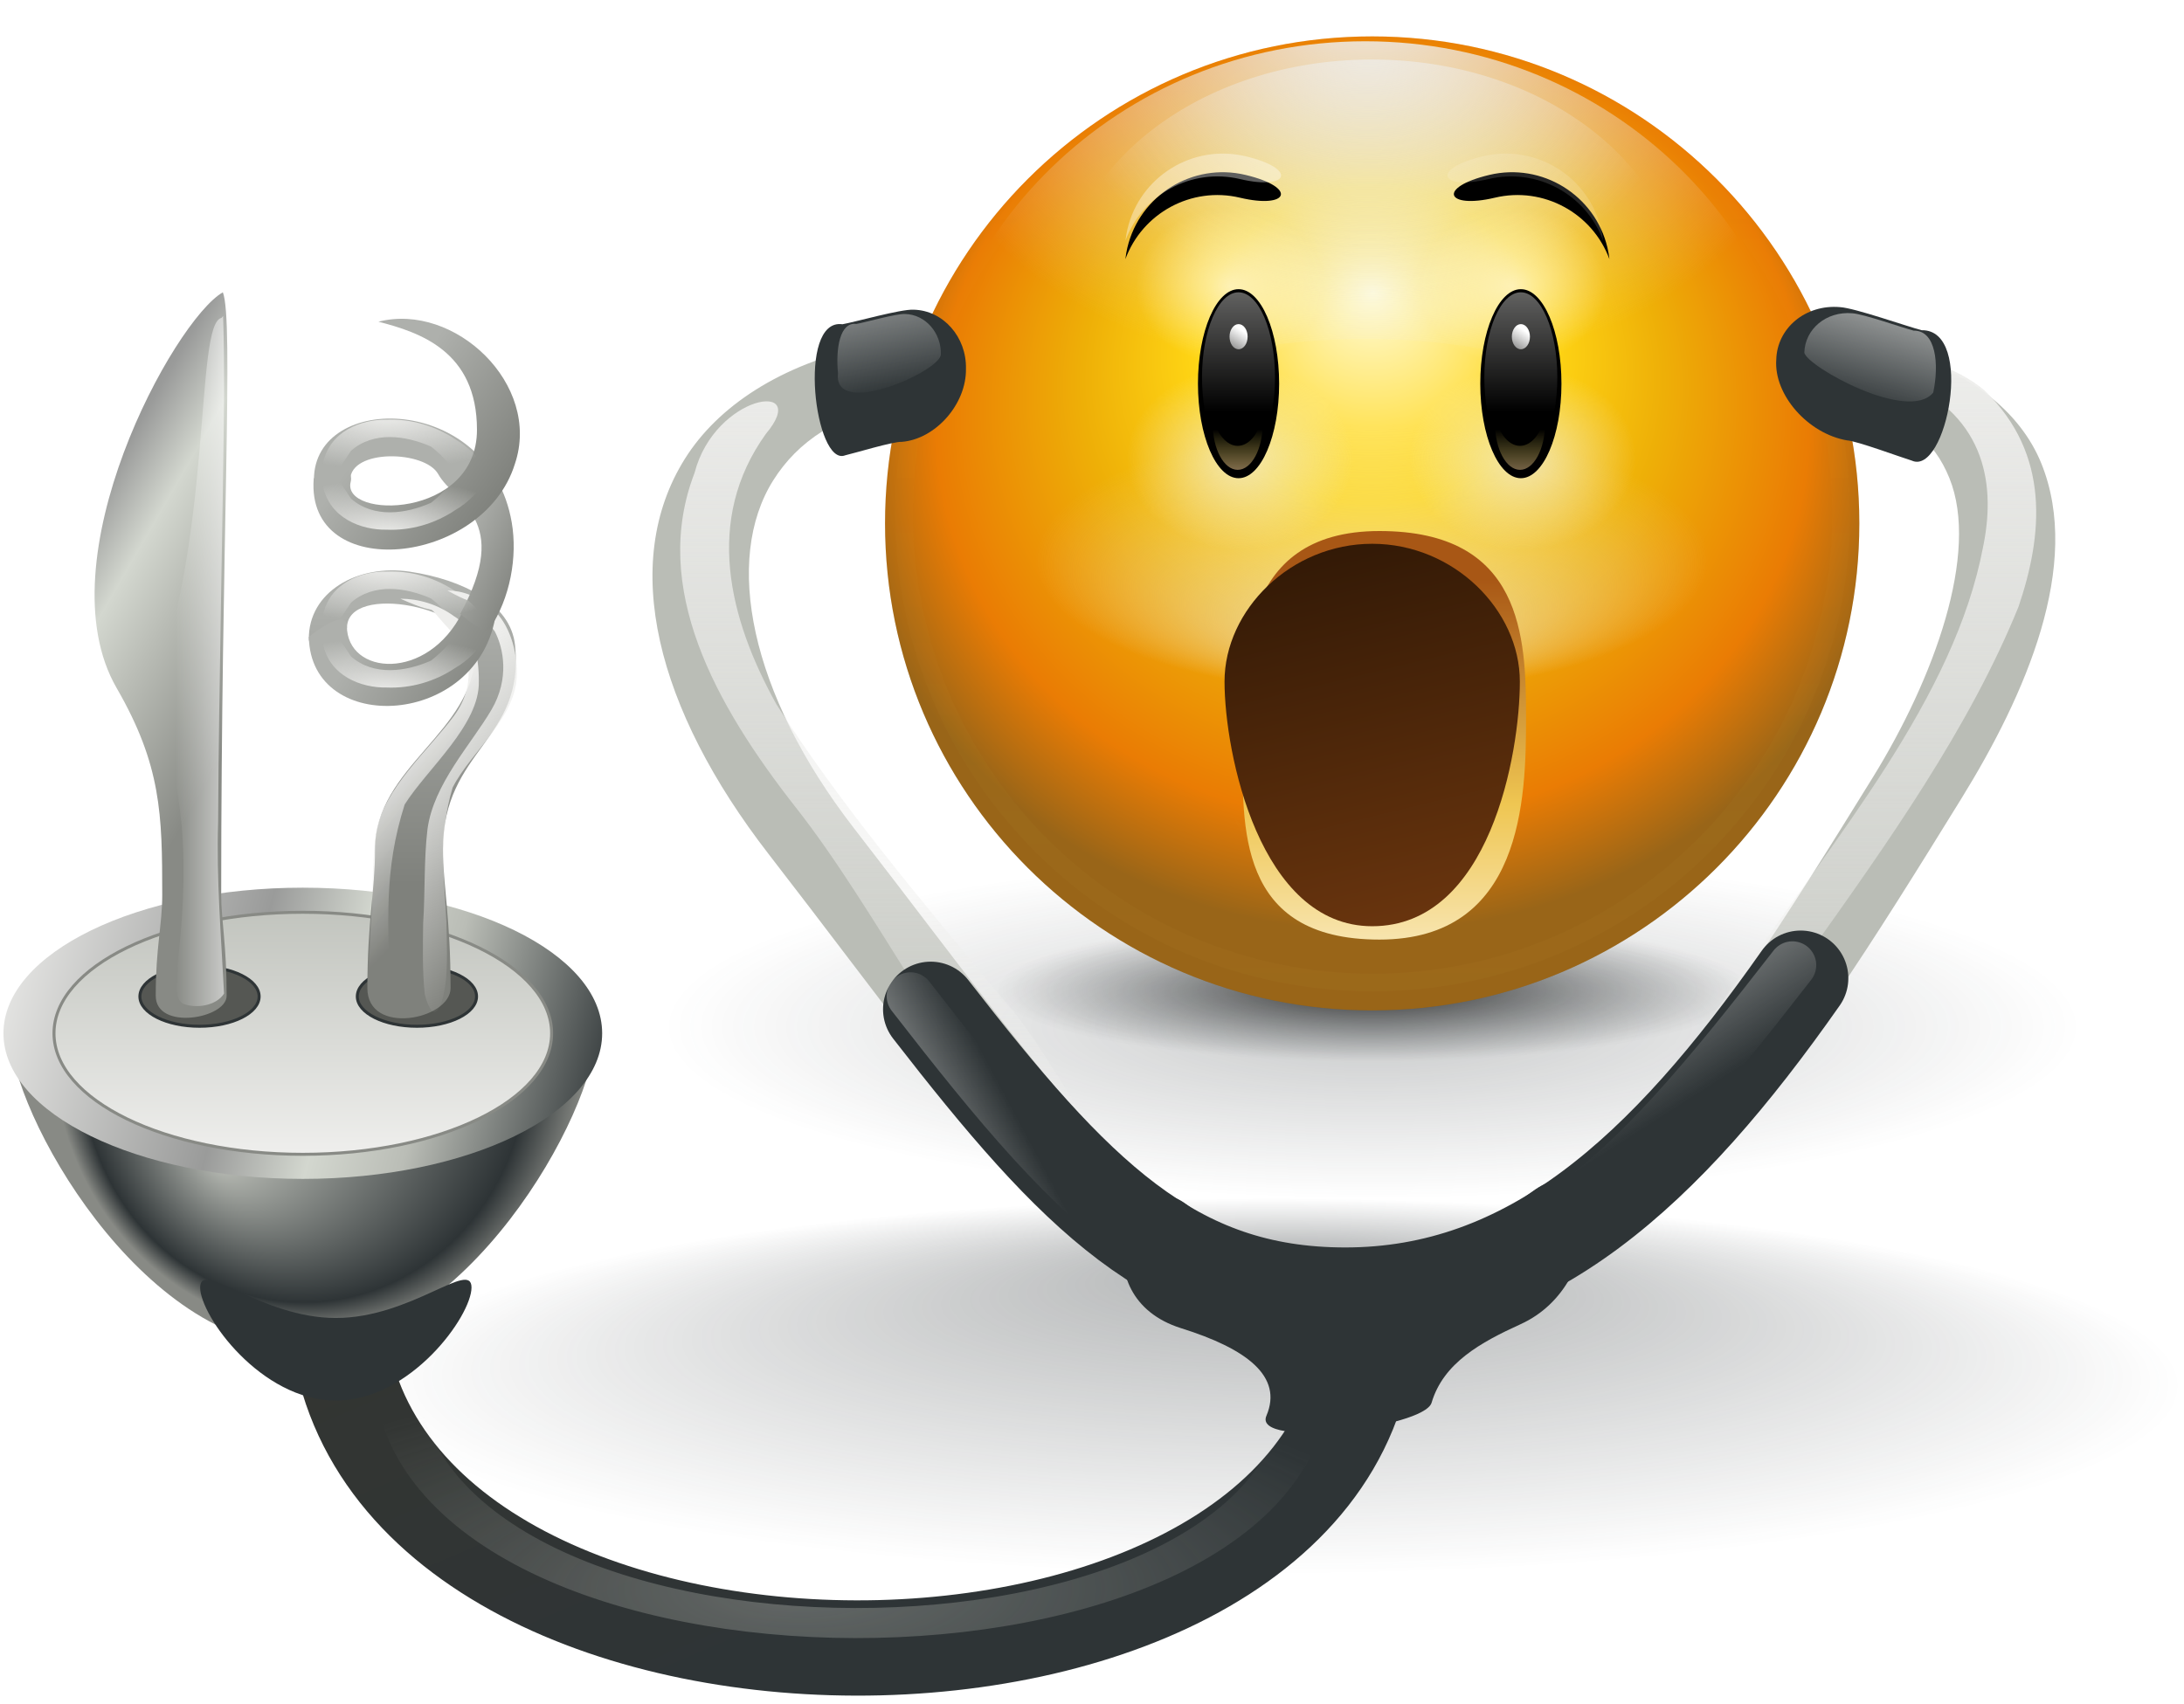 <?xml version="1.0" encoding="UTF-8" standalone="no"?>
<!-- Created with Inkscape (http://www.inkscape.org/) -->

<svg
   xmlns:dc="http://purl.org/dc/elements/1.1/"
   xmlns:cc="http://creativecommons.org/ns#"
   xmlns:rdf="http://www.w3.org/1999/02/22-rdf-syntax-ns#"
   xmlns:svg="http://www.w3.org/2000/svg"
   xmlns="http://www.w3.org/2000/svg"
   xmlns:xlink="http://www.w3.org/1999/xlink"
   xmlns:sodipodi="http://sodipodi.sourceforge.net/DTD/sodipodi-0.dtd"
   xmlns:inkscape="http://www.inkscape.org/namespaces/inkscape"
   id="svg2444"
   sodipodi:version="0.32"
   inkscape:version="0.48.4 r9939"
   width="352.43"
   height="275"
   version="1.0"
   sodipodi:docname="systemtap-logo.svg"
   inkscape:output_extension="org.inkscape.output.svg.inkscape"
   style="enable-background:new"
   inkscape:export-filename="fche-smileytap-tagline.png"
   inkscape:export-xdpi="510.67462"
   inkscape:export-ydpi="510.67462">
  <defs
     id="defs2447">
    <linearGradient
       id="linearGradient3426"
       inkscape:collect="always">
      <stop
         id="stop3428"
         offset="0"
         style="stop-color:#2e3436;stop-opacity:1" />
      <stop
         id="stop3430"
         offset="1"
         style="stop-color:#333532;stop-opacity:1" />
    </linearGradient>
    <linearGradient
       id="linearGradient3833">
      <stop
         id="stop3836"
         offset="0"
         style="stop-color:#2e3436;stop-opacity:1" />
      <stop
         style="stop-color:#babdb6;stop-opacity:1"
         offset="0.29"
         id="stop3838" />
      <stop
         id="stop3840"
         offset="0.433"
         style="stop-color:#d3d7cf;stop-opacity:1" />
      <stop
         style="stop-color:#9a9b9a;stop-opacity:1;"
         offset="0.587"
         id="stop3842" />
      <stop
         id="stop3844"
         offset="1"
         style="stop-color:#eeeeec;stop-opacity:1" />
    </linearGradient>
    <linearGradient
       inkscape:collect="always"
       id="linearGradient3529">
      <stop
         style="stop-color:#2e3436;stop-opacity:1;"
         offset="0"
         id="stop3531" />
      <stop
         style="stop-color:#2e3436;stop-opacity:0;"
         offset="1"
         id="stop3533" />
    </linearGradient>
    <linearGradient
       inkscape:collect="always"
       id="linearGradient3475">
      <stop
         style="stop-color:#babdb6;stop-opacity:1;"
         offset="0"
         id="stop3477" />
      <stop
         style="stop-color:#babdb6;stop-opacity:0;"
         offset="1"
         id="stop3479" />
    </linearGradient>
    <linearGradient
       inkscape:collect="always"
       id="linearGradient4303">
      <stop
         style="stop-color:#eeeeec;stop-opacity:1;"
         offset="0"
         id="stop4305" />
      <stop
         style="stop-color:#eeeeec;stop-opacity:0;"
         offset="1"
         id="stop4307" />
    </linearGradient>
    <linearGradient
       id="linearGradient4265">
      <stop
         id="stop4267"
         offset="0"
         style="stop-color:#888a85;stop-opacity:1" />
      <stop
         style="stop-color:#babdb6;stop-opacity:1"
         offset="0.29"
         id="stop4269" />
      <stop
         id="stop4271"
         offset="0.433"
         style="stop-color:#d3d7cf;stop-opacity:1" />
      <stop
         style="stop-color:#9a9b9a;stop-opacity:1;"
         offset="0.587"
         id="stop4273" />
      <stop
         id="stop4275"
         offset="1"
         style="stop-color:#5c5c5c;stop-opacity:1;" />
    </linearGradient>
    <linearGradient
       id="linearGradient4251">
      <stop
         id="stop4253"
         offset="0"
         style="stop-color:#babdb6;stop-opacity:1" />
      <stop
         style="stop-color:#2e3436;stop-opacity:1"
         offset="0.83"
         id="stop4259" />
      <stop
         id="stop4261"
         offset="1"
         style="stop-color:#888a85;stop-opacity:1" />
    </linearGradient>
    <linearGradient
       inkscape:collect="always"
       id="linearGradient4237">
      <stop
         style="stop-color:#eeeeec;stop-opacity:1"
         offset="0"
         id="stop4239" />
      <stop
         style="stop-color:#babdb6;stop-opacity:1"
         offset="1"
         id="stop4241" />
    </linearGradient>
    <linearGradient
       inkscape:collect="always"
       id="linearGradient4143">
      <stop
         style="stop-color:#eeeeec;stop-opacity:1;"
         offset="0"
         id="stop4145" />
      <stop
         style="stop-color:#eeeeec;stop-opacity:0;"
         offset="1"
         id="stop4147" />
    </linearGradient>
    <linearGradient
       inkscape:collect="always"
       id="linearGradient4057">
      <stop
         style="stop-color:#eeeeec;stop-opacity:1;"
         offset="0"
         id="stop4059" />
      <stop
         style="stop-color:#eeeeec;stop-opacity:0;"
         offset="1"
         id="stop4061" />
    </linearGradient>
    <linearGradient
       id="linearGradient4020">
      <stop
         style="stop-color:#aeb0ac;stop-opacity:1;"
         offset="0"
         id="stop4022" />
      <stop
         style="stop-color:#7f817c;stop-opacity:1;"
         offset="1"
         id="stop4024" />
    </linearGradient>
    <linearGradient
       inkscape:collect="always"
       id="linearGradient3964">
      <stop
         style="stop-color:#eeeeec;stop-opacity:1;"
         offset="0"
         id="stop3966" />
      <stop
         style="stop-color:#eeeeec;stop-opacity:0;"
         offset="1"
         id="stop3968" />
    </linearGradient>
    <linearGradient
       inkscape:collect="always"
       id="linearGradient3954">
      <stop
         style="stop-color:#eeeeec;stop-opacity:1;"
         offset="0"
         id="stop3956" />
      <stop
         style="stop-color:#eeeeec;stop-opacity:0;"
         offset="1"
         id="stop3958" />
    </linearGradient>
    <linearGradient
       inkscape:collect="always"
       id="linearGradient3902">
      <stop
         style="stop-color:#eeeeec;stop-opacity:1;"
         offset="0"
         id="stop3904" />
      <stop
         style="stop-color:#eeeeec;stop-opacity:0;"
         offset="1"
         id="stop3906" />
    </linearGradient>
    <linearGradient
       inkscape:collect="always"
       id="linearGradient3869">
      <stop
         style="stop-color:#ffffff;stop-opacity:1"
         offset="0"
         id="stop3871" />
      <stop
         style="stop-color:#ffffff;stop-opacity:0"
         offset="1"
         id="stop3873" />
    </linearGradient>
    <filter
       inkscape:collect="always"
       id="filter4133"
       color-interpolation-filters="sRGB">
      <feGaussianBlur
         inkscape:collect="always"
         stdDeviation="1.541"
         id="feGaussianBlur4135" />
    </filter>
    <filter
       inkscape:collect="always"
       id="filter4285"
       color-interpolation-filters="sRGB">
      <feGaussianBlur
         inkscape:collect="always"
         stdDeviation="0.836"
         id="feGaussianBlur4287" />
    </filter>
    <filter
       inkscape:collect="always"
       id="filter3523"
       color-interpolation-filters="sRGB">
      <feGaussianBlur
         inkscape:collect="always"
         stdDeviation="0.717"
         id="feGaussianBlur3525" />
    </filter>
    <filter
       id="filter3604"
       inkscape:collect="always"
       color-interpolation-filters="sRGB">
      <feGaussianBlur
         id="feGaussianBlur3606"
         stdDeviation="2.466"
         inkscape:collect="always" />
    </filter>
    <filter
       height="1.316"
       y="-0.158"
       width="1.08"
       x="-0.04"
       id="filter3600"
       inkscape:collect="always"
       color-interpolation-filters="sRGB">
      <feGaussianBlur
         id="feGaussianBlur3602"
         stdDeviation="3.053"
         inkscape:collect="always" />
    </filter>
    <filter
       id="filter3536"
       color-interpolation-filters="sRGB">
      <feGaussianBlur
         inkscape:collect="always"
         stdDeviation="0.938"
         id="feGaussianBlur3538" />
    </filter>
    <filter
       id="filter3408"
       color-interpolation-filters="sRGB">
      <feGaussianBlur
         inkscape:collect="always"
         stdDeviation="4.234"
         id="feGaussianBlur3410" />
    </filter>
    <filter
       id="filter3698"
       x="-0.18"
       width="1.359"
       y="-0.321"
       height="1.643"
       color-interpolation-filters="sRGB">
      <feGaussianBlur
         inkscape:collect="always"
         stdDeviation="2.494"
         id="feGaussianBlur3700" />
    </filter>
    <filter
       id="filter5276"
       color-interpolation-filters="sRGB">
      <feGaussianBlur
         inkscape:collect="always"
         stdDeviation="4.881"
         id="feGaussianBlur5278" />
    </filter>
    <filter
       id="filter4928"
       x="-0.073"
       width="1.146"
       y="-0.129"
       height="1.258"
       color-interpolation-filters="sRGB">
      <feGaussianBlur
         inkscape:collect="always"
         stdDeviation="1.31"
         id="feGaussianBlur4930" />
    </filter>
    <filter
       id="filter4515"
       x="-0.499"
       width="1.997"
       y="-0.499"
       height="1.997"
       color-interpolation-filters="sRGB">
      <feGaussianBlur
         inkscape:collect="always"
         stdDeviation="50.276"
         id="feGaussianBlur4517" />
    </filter>
    <filter
       id="filter4057"
       x="-0.272"
       width="1.544"
       y="-0.272"
       height="1.544"
       color-interpolation-filters="sRGB">
      <feGaussianBlur
         inkscape:collect="always"
         stdDeviation="27.43"
         id="feGaussianBlur4059" />
    </filter>
    <filter
       id="filter3820"
       color-interpolation-filters="sRGB">
      <feGaussianBlur
         inkscape:collect="always"
         stdDeviation="4.183"
         id="feGaussianBlur3822" />
    </filter>
    <linearGradient
       id="linearGradient3159">
      <stop
         offset="0"
         style="stop-color:#fffbd9;stop-opacity:1"
         id="stop3161" />
      <stop
         offset="0.331"
         style="stop-color:#ffd615;stop-opacity:1"
         id="stop3167" />
      <stop
         offset="0.554"
         style="stop-color:#eeaf07;stop-opacity:1"
         id="stop3179" />
      <stop
         offset="0.829"
         style="stop-color:#ea7c04;stop-opacity:1"
         id="stop3543" />
      <stop
         offset="1"
         style="stop-color:#996518;stop-opacity:1"
         id="stop3163" />
    </linearGradient>
    <linearGradient
       id="linearGradient3187">
      <stop
         offset="0"
         style="stop-color:#2e3436;stop-opacity:0"
         id="stop3189" />
      <stop
         offset="0.694"
         style="stop-color:#272c2e;stop-opacity:0"
         id="stop3195" />
      <stop
         offset="1"
         style="stop-color:#000000;stop-opacity:1"
         id="stop3191" />
    </linearGradient>
    <linearGradient
       id="linearGradient3293">
      <stop
         offset="0"
         style="stop-color:#eeeeec;stop-opacity:1"
         id="stop3295" />
      <stop
         offset="1"
         style="stop-color:#eeeeec;stop-opacity:0"
         id="stop3297" />
    </linearGradient>
    <linearGradient
       id="linearGradient3315">
      <stop
         offset="0"
         style="stop-color:#eeeeec;stop-opacity:1"
         id="stop3317" />
      <stop
         offset="1"
         style="stop-color:#eeeeec;stop-opacity:0"
         id="stop3319" />
    </linearGradient>
    <linearGradient
       id="linearGradient3406">
      <stop
         offset="0"
         style="stop-color:#e2be88;stop-opacity:1"
         id="stop3408" />
      <stop
         offset="1"
         style="stop-color:#fce94f;stop-opacity:0"
         id="stop3410" />
    </linearGradient>
    <linearGradient
       id="linearGradient3828">
      <stop
         offset="0"
         style="stop-color:#ffffff;stop-opacity:1"
         id="stop3830" />
      <stop
         offset="1"
         style="stop-color:#ffffff;stop-opacity:0"
         id="stop3832" />
    </linearGradient>
    <linearGradient
       id="linearGradient3935">
      <stop
         offset="0"
         style="stop-color:#fce94f;stop-opacity:1"
         id="stop3937" />
      <stop
         offset="1"
         style="stop-color:#ffffff;stop-opacity:0"
         id="stop3939" />
    </linearGradient>
    <linearGradient
       id="linearGradient4025">
      <stop
         offset="0"
         style="stop-color:#2e3436;stop-opacity:1"
         id="stop4027" />
      <stop
         offset="1"
         style="stop-color:#2e3436;stop-opacity:0"
         id="stop4029" />
    </linearGradient>
    <linearGradient
       id="linearGradient4061">
      <stop
         offset="0"
         style="stop-color:#000000;stop-opacity:1"
         id="stop4063" />
      <stop
         offset="1"
         style="stop-color:#2e3436;stop-opacity:0"
         id="stop4065" />
    </linearGradient>
    <linearGradient
       id="linearGradient4213">
      <stop
         offset="0"
         style="stop-color:#1a0d02;stop-opacity:1"
         id="stop4215" />
      <stop
         offset="1"
         style="stop-color:#984c15;stop-opacity:1"
         id="stop4217" />
    </linearGradient>
    <linearGradient
       id="linearGradient4566">
      <stop
         offset="0"
         style="stop-color:#ffffff;stop-opacity:1"
         id="stop4568" />
      <stop
         offset="1"
         style="stop-color:#ffffff;stop-opacity:0"
         id="stop4570" />
    </linearGradient>
    <linearGradient
       id="linearGradient4672">
      <stop
         offset="0"
         style="stop-color:#e9dd6f;stop-opacity:1"
         id="stop4674" />
      <stop
         offset="1"
         style="stop-color:#fce94f;stop-opacity:0"
         id="stop4676" />
    </linearGradient>
    <linearGradient
       id="linearGradient5050">
      <stop
         offset="0"
         style="stop-color:#ffffff;stop-opacity:1"
         id="stop5052" />
      <stop
         offset="0.53"
         style="stop-color:#efc652;stop-opacity:1"
         id="stop5054" />
      <stop
         offset="1"
         style="stop-color:#a85715;stop-opacity:1"
         id="stop5056" />
    </linearGradient>
    <radialGradient
       inkscape:collect="always"
       xlink:href="#linearGradient3529"
       id="radialGradient3013"
       gradientUnits="userSpaceOnUse"
       cx="1332"
       cy="-1667.393"
       fx="1338.013"
       fy="-1829.111"
       r="230" />
    <radialGradient
       inkscape:collect="always"
       xlink:href="#linearGradient4025"
       id="radialGradient3015"
       gradientUnits="userSpaceOnUse"
       gradientTransform="matrix(1.136,0,0,0.275,-108.283,206.483)"
       cx="223"
       cy="171"
       fx="223"
       fy="171"
       r="121" />
    <radialGradient
       inkscape:collect="always"
       xlink:href="#linearGradient3187"
       id="radialGradient3017"
       gradientUnits="userSpaceOnUse"
       gradientTransform="matrix(0.794,-2.0004787e-8,2.0005502e-8,0.794,-32.114,20.019)"
       cx="223"
       cy="171"
       fx="223"
       fy="101.133"
       r="121" />
    <radialGradient
       inkscape:collect="always"
       xlink:href="#linearGradient4061"
       id="radialGradient3019"
       gradientUnits="userSpaceOnUse"
       cx="223"
       cy="171"
       fx="223"
       fy="171"
       r="121" />
    <radialGradient
       inkscape:collect="always"
       xlink:href="#linearGradient3159"
       id="radialGradient3021"
       gradientUnits="userSpaceOnUse"
       gradientTransform="matrix(0.84,0,0,0.765,-42.232,26.199)"
       cx="223.022"
       cy="151.421"
       fx="223.022"
       fy="110.8"
       r="121.5" />
    <linearGradient
       inkscape:collect="always"
       xlink:href="#linearGradient3935"
       id="linearGradient3023"
       gradientUnits="userSpaceOnUse"
       x1="216"
       y1="284"
       x2="216"
       y2="237.614" />
    <radialGradient
       inkscape:collect="always"
       xlink:href="#linearGradient3293"
       id="radialGradient3025"
       gradientUnits="userSpaceOnUse"
       gradientTransform="matrix(0.54,0,0,-0.214,24.51,199.367)"
       cx="223"
       cy="171"
       fx="222.387"
       fy="80.007"
       r="121" />
    <linearGradient
       inkscape:collect="always"
       xlink:href="#linearGradient4672"
       id="linearGradient3027"
       gradientUnits="userSpaceOnUse"
       x1="230.43"
       y1="293.061"
       x2="230.43"
       y2="47.642" />
    <linearGradient
       inkscape:collect="always"
       xlink:href="#linearGradient5050"
       id="linearGradient3029"
       gradientUnits="userSpaceOnUse"
       x1="233.273"
       y1="-147.211"
       x2="227.567"
       y2="247.771" />
    <linearGradient
       inkscape:collect="always"
       xlink:href="#linearGradient4213"
       id="linearGradient3031"
       gradientUnits="userSpaceOnUse"
       gradientTransform="matrix(0.237,0,0,-0.208,92.219,258.524)"
       x1="102"
       y1="611.098"
       x2="319.783"
       y2="-176.815" />
    <radialGradient
       inkscape:collect="always"
       xlink:href="#linearGradient3293"
       id="radialGradient3033"
       gradientUnits="userSpaceOnUse"
       cx="223"
       cy="292"
       fx="223"
       fy="292"
       r="121" />
    <radialGradient
       inkscape:collect="always"
       xlink:href="#linearGradient3293"
       id="radialGradient3035"
       gradientUnits="userSpaceOnUse"
       gradientTransform="matrix(0.598,5.9637031e-8,2.8386204e-8,-0.284,36.459,116.97)"
       cx="223.004"
       cy="299.65"
       fx="223.004"
       fy="336.123"
       r="121" />
    <radialGradient
       inkscape:collect="always"
       xlink:href="#linearGradient3293"
       id="radialGradient3037"
       gradientUnits="userSpaceOnUse"
       cx="223"
       cy="171"
       fx="223"
       fy="171"
       r="121" />
    <radialGradient
       inkscape:collect="always"
       xlink:href="#linearGradient4566"
       id="radialGradient3039"
       gradientUnits="userSpaceOnUse"
       cx="223"
       cy="171"
       fx="223"
       fy="171"
       r="121" />
    <linearGradient
       inkscape:collect="always"
       xlink:href="#linearGradient3315"
       id="linearGradient3041"
       gradientUnits="userSpaceOnUse"
       x1="240.926"
       y1="-198.005"
       x2="240.926"
       y2="220.561" />
    <linearGradient
       inkscape:collect="always"
       xlink:href="#linearGradient3406"
       id="linearGradient3043"
       gradientUnits="userSpaceOnUse"
       x1="188.5"
       y1="170.889"
       x2="188.5"
       y2="152.176" />
    <linearGradient
       inkscape:collect="always"
       xlink:href="#linearGradient3828"
       id="linearGradient3045"
       gradientUnits="userSpaceOnUse"
       x1="243.989"
       y1="98.22"
       x2="74.506"
       y2="453.049" />
    <radialGradient
       inkscape:collect="always"
       xlink:href="#linearGradient3293"
       id="radialGradient3047"
       gradientUnits="userSpaceOnUse"
       cx="223"
       cy="171"
       fx="223"
       fy="171"
       r="121" />
    <radialGradient
       inkscape:collect="always"
       xlink:href="#linearGradient4566"
       id="radialGradient3049"
       gradientUnits="userSpaceOnUse"
       cx="223"
       cy="171"
       fx="223"
       fy="171"
       r="121" />
    <linearGradient
       inkscape:collect="always"
       xlink:href="#linearGradient3315"
       id="linearGradient3051"
       gradientUnits="userSpaceOnUse"
       x1="240.926"
       y1="-198.005"
       x2="240.926"
       y2="220.561" />
    <linearGradient
       inkscape:collect="always"
       xlink:href="#linearGradient3406"
       id="linearGradient3053"
       gradientUnits="userSpaceOnUse"
       x1="188.5"
       y1="170.889"
       x2="188.5"
       y2="152.176" />
    <linearGradient
       inkscape:collect="always"
       xlink:href="#linearGradient3828"
       id="linearGradient3055"
       gradientUnits="userSpaceOnUse"
       x1="243.989"
       y1="98.22"
       x2="74.506"
       y2="453.049" />
    <linearGradient
       inkscape:collect="always"
       xlink:href="#linearGradient4020"
       id="linearGradient3180"
       gradientUnits="userSpaceOnUse"
       x1="453.97"
       y1="1197.55"
       x2="453.97"
       y2="1277.848" />
    <linearGradient
       inkscape:collect="always"
       xlink:href="#linearGradient4057"
       id="linearGradient3182"
       gradientUnits="userSpaceOnUse"
       gradientTransform="translate(-3,0)"
       x1="453.502"
       y1="1224.105"
       x2="497.648"
       y2="1272.205" />
    <linearGradient
       inkscape:collect="always"
       xlink:href="#linearGradient4057"
       id="linearGradient3184"
       gradientUnits="userSpaceOnUse"
       gradientTransform="translate(-3,0)"
       x1="432.78"
       y1="1251.763"
       x2="461.869"
       y2="1284.887" />
    <linearGradient
       inkscape:collect="always"
       xlink:href="#linearGradient4020"
       id="linearGradient3186"
       gradientUnits="userSpaceOnUse"
       x1="437.534"
       y1="1205.671"
       x2="475.052"
       y2="1230.897" />
    <linearGradient
       inkscape:collect="always"
       xlink:href="#linearGradient4020"
       id="linearGradient3188"
       gradientUnits="userSpaceOnUse"
       x1="464.989"
       y1="1188.046"
       x2="487.968"
       y2="1199.592" />
    <linearGradient
       inkscape:collect="always"
       xlink:href="#linearGradient4020"
       id="linearGradient3190"
       gradientUnits="userSpaceOnUse"
       x1="433.033"
       y1="1157.199"
       x2="468.794"
       y2="1185.844" />
    <radialGradient
       inkscape:collect="always"
       xlink:href="#linearGradient4303"
       id="radialGradient3192"
       gradientUnits="userSpaceOnUse"
       gradientTransform="matrix(-3.6550626e-7,0.497,-1.538,-8.2697769e-7,2202.006,921.335)"
       cx="445.629"
       cy="1142.205"
       fx="445.629"
       fy="1142.205"
       r="32.057" />
    <radialGradient
       inkscape:collect="always"
       xlink:href="#linearGradient4303"
       id="radialGradient3194"
       gradientUnits="userSpaceOnUse"
       gradientTransform="matrix(-3.6550626e-7,0.497,-1.538,-8.2697769e-7,2202.006,964.953)"
       cx="445.629"
       cy="1142.205"
       fx="445.629"
       fy="1142.205"
       r="32.057" />
    <radialGradient
       inkscape:collect="always"
       xlink:href="#linearGradient4303"
       id="radialGradient3196"
       gradientUnits="userSpaceOnUse"
       gradientTransform="matrix(-3.6550626e-7,-0.497,-1.538,8.2697769e-7,2202.006,1399.162)"
       cx="445.629"
       cy="1142.205"
       fx="445.629"
       fy="1142.205"
       r="32.057" />
    <radialGradient
       inkscape:collect="always"
       xlink:href="#linearGradient4303"
       id="radialGradient3198"
       gradientUnits="userSpaceOnUse"
       gradientTransform="matrix(-3.6550626e-7,-0.497,-1.538,8.2697769e-7,2202.006,1444.491)"
       cx="445.629"
       cy="1142.205"
       fx="445.629"
       fy="1142.205"
       r="32.057" />
    <linearGradient
       inkscape:collect="always"
       xlink:href="#linearGradient3902"
       id="linearGradient3204"
       gradientUnits="userSpaceOnUse"
       gradientTransform="translate(0,-1)"
       x1="1866"
       y1="-1570.393"
       x2="1866"
       y2="-1207.406" />
    <radialGradient
       inkscape:collect="always"
       xlink:href="#linearGradient3475"
       id="radialGradient3212"
       gradientUnits="userSpaceOnUse"
       gradientTransform="matrix(1.337,-0.003,0.001,0.642,-1613.39,1457.104)"
       cx="1833.055"
       cy="-1103.945"
       fx="1833.055"
       fy="-1103.945"
       r="114.448" />
    <linearGradient
       inkscape:collect="always"
       xlink:href="#linearGradient4143"
       id="linearGradient3219"
       gradientUnits="userSpaceOnUse"
       gradientTransform="matrix(0.766,0,0,0.481,-1291.911,801.753)"
       x1="1851.387"
       y1="-1317.35"
       x2="1891.191"
       y2="-1330.704" />
    <linearGradient
       inkscape:collect="always"
       xlink:href="#linearGradient4143"
       id="linearGradient3223"
       gradientUnits="userSpaceOnUse"
       gradientTransform="matrix(-0.766,0,0,0.481,1726.963,796.753)"
       x1="1930.454"
       y1="-1329.834"
       x2="1899.514"
       y2="-1299.494" />
    <linearGradient
       inkscape:collect="always"
       xlink:href="#linearGradient3964"
       id="linearGradient3227"
       gradientUnits="userSpaceOnUse"
       gradientTransform="matrix(0.527,0.15,-0.066,0.471,-858.951,490.827)"
       x1="2008.01"
       y1="-1586.701"
       x2="2008.01"
       y2="-1552.829" />
    <linearGradient
       inkscape:collect="always"
       xlink:href="#linearGradient3954"
       id="linearGradient3230"
       gradientUnits="userSpaceOnUse"
       gradientTransform="matrix(0.459,-0.094,0.036,0.477,-680.266,980.201)"
       x1="1921.398"
       y1="-1592.969"
       x2="1921.398"
       y2="-1556.508" />
    <linearGradient
       inkscape:collect="always"
       xlink:href="#linearGradient3426"
       id="linearGradient3235"
       gradientUnits="userSpaceOnUse"
       gradientTransform="matrix(0.68,0,0,0.481,-1115.534,804.52)"
       x1="1855.33"
       y1="-1143.521"
       x2="1780.377"
       y2="-1267.393" />
    <linearGradient
       inkscape:collect="always"
       xlink:href="#linearGradient3869"
       id="linearGradient3241"
       gradientUnits="userSpaceOnUse"
       gradientTransform="matrix(0.481,0,0,0.481,-775.481,804.52)"
       x1="1700.293"
       y1="-1464.149"
       x2="1669.953"
       y2="-1464.149" />
    <linearGradient
       inkscape:collect="always"
       xlink:href="#linearGradient4265"
       id="linearGradient3244"
       gradientUnits="userSpaceOnUse"
       gradientTransform="matrix(0.481,0,0,0.481,-776.923,804.52)"
       x1="1694.98"
       y1="-1441.802"
       x2="1576.776"
       y2="-1510.047" />
    <linearGradient
       inkscape:collect="always"
       xlink:href="#linearGradient4237"
       id="linearGradient3260"
       gradientUnits="userSpaceOnUse"
       gradientTransform="matrix(0.481,0,0,0.481,-776.923,804.52)"
       x1="1726.104"
       y1="-1298.493"
       x2="1726.104"
       y2="-1392.927" />
    <linearGradient
       inkscape:collect="always"
       xlink:href="#linearGradient3833"
       id="linearGradient3263"
       gradientUnits="userSpaceOnUse"
       gradientTransform="matrix(0.481,0,0,0.481,-776.923,804.52)"
       x1="1826.233"
       y1="-1339.143"
       x2="1615.477"
       y2="-1394.018" />
    <radialGradient
       inkscape:collect="always"
       xlink:href="#linearGradient4251"
       id="radialGradient3266"
       gradientUnits="userSpaceOnUse"
       gradientTransform="matrix(0.441,0.009,-0.01,0.474,-723.462,824.581)"
       cx="1724.436"
       cy="-1429.896"
       fx="1688.73"
       fy="-1387.824"
       r="98.288" />
  </defs>
  <sodipodi:namedview
     inkscape:window-height="978"
     inkscape:window-width="1380"
     inkscape:pageshadow="2"
     inkscape:pageopacity="1"
     guidetolerance="10.0"
     gridtolerance="10.0"
     objecttolerance="10.0"
     borderopacity="1.0"
     bordercolor="#666666"
     pagecolor="#ffffff"
     id="base"
     showgrid="false"
     showborder="true"
     inkscape:zoom="2"
     inkscape:cx="214.57302"
     inkscape:cy="174.66641"
     inkscape:window-x="108"
     inkscape:window-y="107"
     inkscape:current-layer="svg2444"
     showguides="true"
     inkscape:guide-bbox="true"
     height="267.83px"
     width="352.202px"
     inkscape:window-maximized="0" />
  <g
     id="g2854"
     transform="translate(0.557,5.856)">
    <path
       sodipodi:type="arc"
       style="opacity:0.382;fill:url(#radialGradient3013);fill-opacity:1"
       id="path3623"
       sodipodi:cx="1332"
       sodipodi:cy="-1667.3927"
       sodipodi:rx="230"
       sodipodi:ry="230"
       d="m 1562,-1667.393 c 0,127.025 -102.975,230 -230,230 -127.025,0 -230,-102.975 -230,-230 0,-127.025 102.975,-230 230,-230 127.025,0 230,102.975 230,230 z"
       transform="matrix(0.639,0,0,0.132,-646.557,438.033)" />
    <g
       id="g3270">
      <g
         id="g3837"
         transform="matrix(0.832,0,0,0.832,100.232,-51.022)">
        <path
           style="opacity:0.261;fill:url(#radialGradient3015);fill-opacity:1"
           id="path4052"
           d="m 282.431,253.432 c 0,18.347 -61.53,33.221 -137.431,33.221 -75.901,0 -137.431,-14.873 -137.431,-33.221 0,-18.347 61.53,-33.221 137.431,-33.221 75.901,0 137.431,14.873 137.431,33.221 l 0,0 z"
           inkscape:connector-curvature="0" />
        <g
           style="opacity:0.551"
           id="g3385"
           transform="matrix(0.823,0,0,0.486,205.026,136.272)" />
        <path
           d=""
           style="opacity:0.242;fill:none;stroke:#ef2929;stroke-width:2.48;stroke-miterlimit:4;stroke-opacity:1;stroke-dasharray:none"
           id="path5443"
           inkscape:connector-curvature="0" />
        <g
           style="opacity:0.551"
           id="g4054"
           transform="matrix(0.769,0,0,0.454,204.095,147.583)" />
        <path
           style="opacity:0.242;fill:none;stroke:#ef2929;stroke-width:2.397;stroke-miterlimit:4;stroke-opacity:1;stroke-dasharray:none"
           id="path4056"
           d=""
           inkscape:connector-curvature="0" />
        <path
           style="opacity:0.082;fill:url(#radialGradient3017);fill-opacity:1"
           id="path4058"
           d="m 239.484,155.828 c 0,52.18 -42.302,94.481 -94.484,94.481 -52.182,0 -94.484,-42.3 -94.484,-94.481 0,-52.18 42.302,-94.481 94.484,-94.481 52.182,0 94.484,42.3 94.484,94.481 l 0,0 z"
           inkscape:connector-curvature="0" />
        <path
           style="opacity:0.889;fill:url(#radialGradient3019);fill-opacity:1;filter:url(#filter4057)"
           id="path4060"
           transform="matrix(0.602,0,0,0.114,10.795,226.919)"
           d="m 344,171 c 0,66.826 -54.174,121 -121,121 -66.826,0 -121,-54.174 -121,-121 0,-66.826 54.174,-121 121,-121 66.826,0 121,54.174 121,121 l 0,0 z"
           inkscape:connector-curvature="0" />
        <path
           style="fill:url(#radialGradient3021);fill-opacity:1"
           id="path4062"
           d="m 239.484,155.828 c 0,52.18 -42.302,94.481 -94.484,94.481 -52.182,0 -94.484,-42.3 -94.484,-94.481 0,-52.18 42.302,-94.481 94.484,-94.481 52.182,0 94.484,42.3 94.484,94.481 l 0,0 z"
           inkscape:connector-curvature="0" />
        <path
           style="opacity:0.191;fill:url(#linearGradient3023);fill-opacity:1;filter:url(#filter3600)"
           id="path4064"
           transform="matrix(0.298,0,0,0.478,78.509,98.534)"
           d="M 131.75,237.625 C 152.313,265.731 185.533,284 223,284 c 37.467,0 70.687,-18.269 91.25,-46.375 C 290.54,257.054 258.388,269 223,269 c -35.388,0 -67.54,-11.946 -91.25,-31.375 z"
           inkscape:connector-curvature="0" />
        <path
           style="opacity:0.733;fill:url(#radialGradient3025);fill-opacity:1"
           id="path4066"
           d="m 210.378,162.832 c 0,-14.278 -29.271,-25.852 -65.378,-25.852 -36.107,0 -65.378,11.574 -65.378,25.852 0,14.278 29.271,25.852 65.378,25.852 36.107,0 65.378,-11.574 65.378,-25.852 l 0,0 z"
           inkscape:connector-curvature="0" />
        <path
           style="opacity:0.173;fill:none;stroke:url(#linearGradient3027);stroke-width:4.561;stroke-miterlimit:4;stroke-opacity:1;stroke-dasharray:none;filter:url(#filter3604)"
           id="path4068"
           transform="matrix(0.751,0,0,0.751,-22.397,25.603)"
           d="m 344,171 c 0,66.826 -54.174,121 -121,121 -66.826,0 -121,-54.174 -121,-121 0,-66.826 54.174,-121 121,-121 66.826,0 121,54.174 121,121 l 0,0 z"
           inkscape:connector-curvature="0" />
        <path
           style="fill:url(#linearGradient3029);fill-opacity:1;filter:url(#filter3408)"
           id="path4070"
           transform="matrix(0.416,0,0,-0.235,52.683,225.055)"
           d="m 293.651,134.091 c 0,66.792 -1.57,154.213 -68.362,154.213 -66.792,0 -63.785,-109.545 -63.785,-176.337 0,-66.792 -3.007,-160.944 63.785,-160.944 66.792,0 68.362,116.275 68.362,183.067 z"
           sodipodi:nodetypes="csssc"
           inkscape:connector-curvature="0" />
        <path
           style="fill:url(#linearGradient3031);fill-opacity:1"
           id="path4072"
           d="m 173.639,186.511 c 0,-13.882 -12.83,-26.732 -28.639,-26.732 -15.809,0 -28.639,12.85 -28.639,26.732 0,13.882 6.829,47.461 28.639,47.461 22.854,0 28.639,-33.578 28.639,-47.461 z"
           sodipodi:nodetypes="csssc"
           inkscape:connector-curvature="0" />
        <path
           style="opacity:0.845;fill:url(#radialGradient3033);fill-opacity:1;filter:url(#filter5276)"
           id="path4074"
           transform="matrix(0.498,0,0,-0.385,33.875,178.251)"
           d="m 344,171 c 0,66.826 -54.174,121 -121,121 -66.826,0 -121,-54.174 -121,-121 0,-66.826 54.174,-121 121,-121 66.826,0 121,54.174 121,121 l 0,0 z"
           inkscape:connector-curvature="0" />
        <path
           style="fill:url(#radialGradient3035);fill-opacity:1;filter:url(#filter3536)"
           id="path4076"
           transform="matrix(1.19,0,0,1.698,-58.311,15.012)"
           d="m 169.719,27.844 c -39.913,1e-6 -72.312,22.052 -72.312,49.219 0,1.828 0.152,3.63 0.438,5.406 16.021,-12.49 42.246,-20.625 71.875,-20.625 29.629,0 55.854,8.135 71.875,20.625 0.286,-1.776 0.438,-3.578 0.438,-5.406 -1e-5,-27.166 -32.4,-49.219 -72.312,-49.219 z"
           inkscape:connector-curvature="0" />
        <g
           id="g4078"
           transform="matrix(0.468,0,0,0.611,31.368,48.062)">
          <path
             style="opacity:0.711;fill:url(#radialGradient3037);fill-opacity:1"
             id="path4080"
             transform="matrix(0.388,0,0,0.24,101.583,114.673)"
             d="m 344,171 c 0,66.826 -54.174,121 -121,121 -66.826,0 -121,-54.174 -121,-121 0,-66.826 54.174,-121 121,-121 66.826,0 121,54.174 121,121 l 0,0 z"
             inkscape:connector-curvature="0" />
          <path
             style="opacity:0.575;fill:url(#radialGradient3039);fill-opacity:1"
             id="path4082"
             transform="matrix(0.323,0,0,0.206,111.984,65.765)"
             d="m 344,171 c 0,66.826 -54.174,121 -121,121 -66.826,0 -121,-54.174 -121,-121 0,-66.826 54.174,-121 121,-121 66.826,0 121,54.174 121,121 l 0,0 z"
             inkscape:connector-curvature="0" />
          <path
             style="fill:#000000;fill-opacity:1"
             id="path4084"
             transform="matrix(0.139,0,0,0.248,156.423,89.603)"
             d="m 344,171 c 0,66.826 -54.174,121 -121,121 -66.826,0 -121,-54.174 -121,-121 0,-66.826 54.174,-121 121,-121 66.826,0 121,54.174 121,121 l 0,0 z"
             inkscape:connector-curvature="0" />
          <path
             style="fill:url(#linearGradient3041);fill-opacity:1;filter:url(#filter3820)"
             id="path4086"
             transform="matrix(0.125,0,0,0.223,159.525,91.843)"
             d="m 344,171 c 0,66.826 -54.174,121 -121,121 -66.826,0 -121,-54.174 -121,-121 0,-66.826 54.174,-121 121,-121 66.826,0 121,54.174 121,121 l 0,0 z"
             inkscape:connector-curvature="0" />
          <path
             style="opacity:0.747;fill:url(#linearGradient3043);fill-opacity:1;filter:url(#filter4928)"
             id="path4088"
             transform="matrix(0.482,0,0,0.684,99.586,42.48)"
             d="m 160.199,146.522 c -0.125,0.936 -0.199,1.892 -0.199,2.862 0,11.868 9.632,21.5 21.5,21.5 11.868,1e-5 21.5,-9.632 21.5,-21.5 0,-0.97 -0.074,-1.926 -0.199,-2.862 -3.489,7.754 -11.711,13.214 -21.301,13.214 -9.59,0 -17.812,-5.46 -21.301,-13.214 z"
             inkscape:connector-curvature="0" />
          <path
             style="fill:url(#linearGradient3045);fill-opacity:1;filter:url(#filter4515)"
             id="path4090"
             transform="matrix(0.031,0,0,0.033,180.519,111.445)"
             d="m 344,171 c 0,66.826 -54.174,121 -121,121 -66.826,0 -121,-54.174 -121,-121 0,-66.826 54.174,-121 121,-121 66.826,0 121,54.174 121,121 l 0,0 z"
             inkscape:connector-curvature="0" />
        </g>
        <g
           id="use4092"
           transform="matrix(0.468,0,0,0.611,86.124,48.062)">
          <path
             style="opacity:0.711;fill:url(#radialGradient3047);fill-opacity:1"
             id="path3634"
             transform="matrix(0.388,0,0,0.24,101.583,114.673)"
             d="m 344,171 c 0,66.826 -54.174,121 -121,121 -66.826,0 -121,-54.174 -121,-121 0,-66.826 54.174,-121 121,-121 66.826,0 121,54.174 121,121 l 0,0 z"
             inkscape:connector-curvature="0" />
          <path
             style="opacity:0.575;fill:url(#radialGradient3049);fill-opacity:1"
             id="path3636"
             transform="matrix(0.323,0,0,0.206,111.984,65.765)"
             d="m 344,171 c 0,66.826 -54.174,121 -121,121 -66.826,0 -121,-54.174 -121,-121 0,-66.826 54.174,-121 121,-121 66.826,0 121,54.174 121,121 l 0,0 z"
             inkscape:connector-curvature="0" />
          <path
             style="fill:#000000;fill-opacity:1"
             id="path3638"
             transform="matrix(0.139,0,0,0.248,156.423,89.603)"
             d="m 344,171 c 0,66.826 -54.174,121 -121,121 -66.826,0 -121,-54.174 -121,-121 0,-66.826 54.174,-121 121,-121 66.826,0 121,54.174 121,121 l 0,0 z"
             inkscape:connector-curvature="0" />
          <path
             style="fill:url(#linearGradient3051);fill-opacity:1;filter:url(#filter3820)"
             id="path3640"
             transform="matrix(0.125,0,0,0.223,159.525,91.843)"
             d="m 344,171 c 0,66.826 -54.174,121 -121,121 -66.826,0 -121,-54.174 -121,-121 0,-66.826 54.174,-121 121,-121 66.826,0 121,54.174 121,121 l 0,0 z"
             inkscape:connector-curvature="0" />
          <path
             style="opacity:0.711;fill:url(#linearGradient3053);fill-opacity:1;filter:url(#filter4928)"
             id="path3642"
             transform="matrix(0.482,0,0,0.684,99.586,42.48)"
             d="m 160.199,146.522 c -0.125,0.936 -0.199,1.892 -0.199,2.862 0,11.868 9.632,21.5 21.5,21.5 11.868,1e-5 21.5,-9.632 21.5,-21.5 0,-0.97 -0.074,-1.926 -0.199,-2.862 -3.489,7.754 -11.711,13.214 -21.301,13.214 -9.59,0 -17.812,-5.46 -21.301,-13.214 z"
             inkscape:connector-curvature="0" />
          <path
             style="fill:url(#linearGradient3055);fill-opacity:1;filter:url(#filter4515)"
             id="path3644"
             transform="matrix(0.031,0,0,0.033,180.519,111.445)"
             d="m 344,171 c 0,66.826 -54.174,121 -121,121 -66.826,0 -121,-54.174 -121,-121 0,-66.826 54.174,-121 121,-121 66.826,0 121,54.174 121,121 l 0,0 z"
             inkscape:connector-curvature="0" />
        </g>
        <path
           style="fill-opacity:1"
           id="path4108"
           d="m 120.412,88.216 c -10.212,-2.426 -20.468,3.893 -22.894,14.104 -0.178,0.75 -0.301,1.497 -0.387,2.245 3.274,-8.907 12.769,-14.173 22.23,-11.925 9.461,2.247 11.262,-1.998 1.051,-4.424 z"
           inkscape:connector-curvature="0" />
        <path
           style="fill-opacity:1"
           id="use4110"
           d="m 167.732,88.216 c 10.212,-2.426 20.468,3.893 22.894,14.104 0.178,0.75 0.301,1.497 0.387,2.245 -3.274,-8.907 -12.769,-14.173 -22.23,-11.925 -9.461,2.247 -11.262,-1.998 -1.051,-4.424 z"
           inkscape:connector-curvature="0" />
        <path
           style="opacity:0.609;fill:#ffffff;fill-opacity:1;filter:url(#filter3698)"
           id="path4112"
           transform="matrix(0.906,0,0,0.906,-11.454,36.897)"
           d="m 145.572,52.654 c -11.273,-2.678 -22.595,4.298 -25.273,15.571 -0.197,0.828 -0.333,1.653 -0.427,2.478 3.615,-9.833 14.096,-15.646 24.541,-13.165 10.445,2.481 12.433,-2.206 1.16,-4.884 z"
           inkscape:connector-curvature="0" />
        <path
           style="opacity:0.371;fill:#ffffff;fill-opacity:1;filter:url(#filter3698)"
           id="use4114"
           transform="matrix(-0.906,0,0,0.906,298.39,36.897)"
           d="m 145.572,52.654 c -11.273,-2.678 -22.595,4.298 -25.273,15.571 -0.197,0.828 -0.333,1.653 -0.427,2.478 3.615,-9.833 14.096,-15.646 24.541,-13.165 10.445,2.481 12.433,-2.206 1.16,-4.884 z"
           inkscape:connector-curvature="0" />
      </g>
      <path
         sodipodi:nodetypes="cssssssssssssssssssssss"
         style="fill:#babdb6;fill-opacity:1;fill-rule:evenodd;stroke:none"
         d="m 139.537,49.944 c -14.171,3.034 -24.275,9.792 -29.573,18.248 -10.598,16.912 -4.6,40.412 13.519,63.815 18.79,24.27 32.052,43.115 45.748,56.411 6.848,6.648 13.856,11.956 22.084,15.725 8.228,3.769 17.81,5.842 28.281,5.842 11.327,0 21.678,-3.083 30.554,-7.96 8.876,-4.877 16.627,-11.554 23.998,-19.494 14.743,-15.88 27.891,-36.976 41.8,-59.49 10.351,-16.755 19.556,-37.704 12.897,-54.113 -3.33,-8.204 -11.713,-15.464 -25.602,-18.653 -13.889,-3.19 -14.38,6.933 -5.264,9.026 9.116,2.094 13.57,5.937 16.031,12 4.922,12.127 -2.514,32.394 -12.322,48.271 -13.893,22.487 -27.022,43.313 -40.771,58.123 -6.874,7.405 -13.914,13.273 -20.864,17.091 -6.95,3.819 -13.438,5.587 -20.457,5.587 -7.457,0 -13.287,-1.243 -19.261,-3.98 -5.974,-2.736 -11.99,-7.118 -18.256,-13.202 -12.532,-12.166 -25.935,-30.957 -44.839,-55.374 -16.876,-21.798 -21.007,-43.397 -13.04,-56.11 3.983,-6.357 10.343,-10.536 20.266,-12.661 9.923,-2.125 0.385,-10.239 -4.929,-9.101 z"
         id="path3625"
         inkscape:connector-curvature="0" />
      <path
         style="fill:none;stroke:#c8c5ac;stroke-width:10.573;stroke-linecap:butt;stroke-linejoin:miter;stroke-miterlimit:4;stroke-opacity:1;stroke-dasharray:none"
         d="m 221.576,203.097 c 3.567,73.686 -157.151,76.286 -165.037,5.751"
         id="path3627"
         sodipodi:nodetypes="cc"
         inkscape:connector-curvature="0" />
      <path
         sodipodi:nodetypes="csssc"
         style="fill:url(#radialGradient3266);fill-opacity:1"
         d="m 48.307,211.554 c -26.075,6e-5 -47.238,-37.944 -47.238,-50.63 0,-12.686 21.162,-22.982 47.238,-22.982 26.075,0 47.238,10.296 47.238,22.982 5e-5,12.686 -21.162,50.63 -47.238,50.63 z"
         id="path3629"
         inkscape:connector-curvature="0" />
      <path
         style="fill:url(#linearGradient3263);fill-opacity:1"
         d="M 48.306,184.426 C 21.641,184.426 0,173.897 0,160.924 c -4e-5,-12.973 21.641,-23.502 48.307,-23.502 26.665,0 48.306,10.529 48.306,23.502 5e-5,12.973 -21.641,23.502 -48.307,23.502 z"
         id="path3631"
         inkscape:connector-curvature="0" />
      <path
         id="path3633"
         d="m 48.306,180.458 c -22.163,0 -40.15,-8.751 -40.15,-19.534 -4e-5,-10.783 17.987,-19.534 40.15,-19.534 22.163,0 40.15,8.751 40.15,19.534 4e-5,10.783 -17.987,19.534 -40.15,19.534 z"
         style="fill:url(#linearGradient3260);fill-opacity:1;stroke:#888a85;stroke-width:0.481"
         inkscape:connector-curvature="0" />
      <path
         transform="matrix(0.481,0,0,0.481,-741.839,804.52)"
         sodipodi:type="arc"
         style="fill:#555753;fill-opacity:1;stroke:#2e3436"
         id="path3635"
         sodipodi:cx="1681"
         sodipodi:cy="-1350.3927"
         sodipodi:rx="20"
         sodipodi:ry="10"
         d="m 1701,-1350.393 c 0,5.523 -8.954,10 -20,10 -11.046,0 -20,-4.477 -20,-10 0,-5.523 8.954,-10 20,-10 11.046,0 20,4.477 20,10 z" />
      <path
         transform="matrix(0.481,0,0,0.481,-776.923,804.52)"
         d="m 1701,-1350.393 c 0,5.523 -8.954,10 -20,10 -11.046,0 -20,-4.477 -20,-10 0,-5.523 8.954,-10 20,-10 11.046,0 20,4.477 20,10 z"
         sodipodi:ry="10"
         sodipodi:rx="20"
         sodipodi:cy="-1350.3927"
         sodipodi:cx="1681"
         id="path3637"
         style="fill:#555753;fill-opacity:1;stroke:#2e3436"
         sodipodi:type="arc" />
      <g
         style="fill:#555753"
         transform="matrix(0.481,0,0,0.562,-152.374,-581.297)"
         id="g3639">
        <path
           sodipodi:nodetypes="ccssssssssc"
           style="fill:url(#linearGradient3180);fill-opacity:1;fill-rule:evenodd"
           d="m 432.03,1204.294 -9.506,3.923 c 0,0 -3.255,1.069 -3.283,-0.691 -0.215,-13.598 16.264,-21.702 33.965,-19.414 17.702,2.288 33.749,9.199 35.207,21.085 3.374,27.507 -24.185,29.877 -24.185,58.643 0,10.218 2.561,19.693 2.561,39.846 0,9.041 -27.915,13.877 -27.915,0 0,-19.189 2.561,-27.81 2.561,-39.671 0,-24.145 33.554,-33.694 33.554,-56.877 0,-12.715 -42.959,-20.152 -42.959,-6.845 z"
           id="path3641"
           inkscape:connector-curvature="0" />
        <path
           style="fill:url(#linearGradient3182);fill-opacity:1;fill-rule:evenodd;filter:url(#filter4285)"
           d="m 449.938,1194.021 c 17.288,6.757 4.456,-1.811 19.448,11.703 3.499,4.721 6.172,13.385 -1.413,22.387 -8.267,9.812 -23.708,21.165 -26.177,34.054 -1.51,8.805 -0.925,17.906 -1.77,26.821 -0.151,6.892 -0.325,13.698 0.653,20.323 2.921,7.791 6.466,6.125 8.392,-2.457 1.118,-6.091 0.636,-12.23 0.487,-18.095 -0.99,-14.39 -3.162,-25.21 2.543,-38.473 7.526,-10.383 26.598,-20.109 26.293,-32.732 0.091,-7.862 -4.406,-15.355 -10.47,-18.445 -5.554,-3.482 -11.784,-5.044 -17.987,-5.087 z"
           id="path3643"
           sodipodi:nodetypes="ccsccccccccc"
           transform="matrix(0.819,0,0,1.006,97.214,-7.684)"
           inkscape:connector-curvature="0" />
        <path
           transform="matrix(1,0,0,0.986,0,18.552)"
           sodipodi:nodetypes="ccscccccccc"
           id="path3645"
           d="m 449.938,1194.021 c 17.288,6.757 4.456,-1.811 19.448,11.703 3.499,4.721 6.172,13.385 -1.413,22.387 -8.267,9.812 -23.708,21.165 -26.177,34.054 -1.51,8.805 -0.925,17.906 -1.77,26.821 -0.307,6.973 -0.926,14.012 -0.591,20.973 2.044,8.249 6.007,6.364 7.099,-1.782 -0.741,-19.75 -2.175,-35.111 4.859,-54.212 7.526,-10.383 25.183,-23.176 24.879,-35.799 0.091,-7.862 -2.285,-15.969 -8.349,-19.059 -5.554,-3.482 -11.784,-5.044 -17.987,-5.087 z"
           style="fill:url(#linearGradient3184);fill-opacity:1;fill-rule:evenodd;filter:url(#filter4285)"
           inkscape:connector-curvature="0" />
        <path
           sodipodi:nodetypes="ccccc"
           id="path3647"
           d="m 470.834,1199.617 c -11.75,20.254 -38.832,18.267 -38.832,4.082 -0.328,-5.557 -12.757,3.114 -12.757,3.114 0.492,28.734 57.425,26.104 62.767,-6.797 -1.639,-2.942 -8.834,-2.204 -11.179,-0.399 z"
           style="fill:url(#linearGradient3186);fill-opacity:1;fill-rule:evenodd"
           inkscape:connector-curvature="0" />
        <path
           sodipodi:nodetypes="cccsscsc"
           id="path3649"
           d="m 433.129,1161.754 -9.214,7.7 c 0,0 -2.967,-2.881 -2.967,-7.787 0,-25.365 58.872,-24.838 66.356,12.268 1.991,9.872 -0.494,21.833 -7.488,30.686 -1.479,1.872 -9.791,-4.383 -9.791,-4.383 17.511,-27.353 -1.944,-31.836 -7.38,-40.154 -4.481,-6.856 -29.516,-7.33 -29.516,1.671 z"
           style="fill:url(#linearGradient3188);fill-opacity:1;fill-rule:evenodd"
           inkscape:connector-curvature="0" />
        <path
           sodipodi:nodetypes="cscccs"
           id="path3651"
           d="m 433.288,1162.28 c -3.269,10.816 42.358,10.731 42.358,-14.921 0,-22.669 -19.388,-28.012 -33.057,-31.051 25.528,-5.605 54.815,17.996 45.77,40.86 -10.658,29.397 -70.109,34.374 -67.492,4.293 5.537,-8.826 13.613,-3.124 12.421,0.819 z"
           style="fill:url(#linearGradient3190);fill-rule:evenodd"
           inkscape:connector-curvature="0" />
        <path
           id="path3653"
           d="m 445.375,1144.457 c -8.489,-0.151 -19.3,3.291 -21.406,12.656 -0.299,1.797 -0.283,4.022 0.625,5.562 3.761,-2.316 6.211,-6.07 8.812,-9.312 7.636,-5.702 18.426,-4.346 26.812,-1.188 6.054,3.988 10.663,9.821 15.875,14.781 5.93,7.806 4.49,18.696 -0.469,26.594 -1.448,1.942 -2.251,4.095 0.625,4.969 1.659,1.455 3.349,0.22 3.781,-1.625 9.767,-15.198 5.095,-38.46 -11.562,-46.75 -6.991,-4.041 -15.116,-5.97 -23.094,-5.688 z"
           style="fill:url(#radialGradient3192);fill-opacity:1;fill-rule:evenodd"
           inkscape:connector-curvature="0" />
        <path
           style="fill:url(#radialGradient3194);fill-opacity:1;fill-rule:evenodd"
           d="m 445.375,1188.075 c -8.489,-0.151 -19.3,3.291 -21.406,12.656 -0.299,1.797 -0.283,4.022 0.625,5.562 3.761,-2.316 6.211,-6.07 8.812,-9.312 7.636,-5.702 18.426,-4.346 26.812,-1.188 6.054,3.988 10.663,9.821 15.875,14.781 5.93,7.806 4.49,18.696 -0.469,26.594 -1.448,1.942 -2.251,4.095 0.625,4.969 1.659,1.455 3.349,0.22 3.781,-1.625 9.767,-15.198 5.095,-38.46 -11.562,-46.75 -6.991,-4.041 -15.116,-5.97 -23.094,-5.688 z"
           id="path3655"
           inkscape:connector-curvature="0" />
        <path
           style="fill:url(#radialGradient3196);fill-opacity:1;fill-rule:evenodd"
           d="m 445.375,1176.04 c -8.489,0.151 -19.3,-3.291 -21.406,-12.656 -0.299,-1.797 -0.283,-4.022 0.625,-5.562 3.761,2.316 6.211,6.07 8.812,9.312 7.636,5.702 18.426,4.346 26.812,1.188 6.054,-3.988 10.663,-9.821 15.875,-14.781 5.93,-7.806 4.49,-18.696 -0.469,-26.594 -1.448,-1.942 -2.251,-4.095 0.625,-4.969 1.659,-1.455 3.349,-0.22 3.781,1.625 9.767,15.198 5.095,38.46 -11.562,46.75 -6.991,4.041 -15.116,5.97 -23.094,5.688 z"
           id="path3657"
           inkscape:connector-curvature="0" />
        <path
           id="path3659"
           d="m 445.375,1221.369 c -8.489,0.151 -19.3,-3.291 -21.406,-12.656 -0.299,-1.797 -0.283,-4.022 0.625,-5.562 3.761,2.316 6.211,6.07 8.812,9.312 7.636,5.702 18.426,4.346 26.812,1.188 6.054,-3.988 10.663,-9.821 15.875,-14.781 5.93,-7.806 4.49,-18.696 -0.469,-26.594 -1.448,-1.942 -2.251,-4.095 0.625,-4.969 1.659,-1.455 3.349,-0.22 3.781,1.625 9.767,15.198 5.095,38.46 -11.562,46.75 -6.991,4.041 -15.116,5.97 -23.094,5.688 z"
           style="fill:url(#radialGradient3198);fill-opacity:1;fill-rule:evenodd"
           inkscape:connector-curvature="0" />
      </g>
      <path
         id="path3663"
         d="m 35.137,138.528 c 0,4.174 0.88,8.073 0.88,16.335 0,3.706 -11.444,5.689 -11.444,0 0,-7.867 1.05,-11.4 1.05,-16.263 0,-13.033 -0.152,-20.922 -7.36,-33.407 C 6.357,84.571 27.512,45.833 35.406,41.323 c 1.793,4.606 -0.269,39.432 -0.269,97.205 z"
         style="fill:url(#linearGradient3244);fill-opacity:1;fill-rule:evenodd"
         sodipodi:nodetypes="csscscs"
         inkscape:connector-curvature="0" />
      <path
         sodipodi:nodetypes="ccccccccc"
         id="path3665"
         d="m 35.191,45.453 c -4.432,0.911 -1.194,36.864 -11.956,62.108 6.841,12.954 6.465,28.273 4.822,42.468 0.253,1.915 -0.964,4.926 0.931,6.128 2.108,0.822 5.344,0.339 6.608,-1.637 -0.458,-9.174 -1.251,-18.45 -0.956,-27.695 0.126,-23.112 0.743,-46.217 0.971,-69.327 -0.011,-4.115 -0.033,-8.232 -0.165,-12.345 l -0.255,0.3 z"
         style="fill:url(#linearGradient3241);fill-opacity:1;fill-rule:evenodd"
         inkscape:connector-curvature="0" />
      <path
         sodipodi:nodetypes="ccccccccccccccccc"
         transform="matrix(0.766,0,0,0.459,-1283.239,769.804)"
         id="path3667"
         d="m 1820.844,-1523.625 c -9.313,40.245 4.263,81.38 21.304,117.631 16.914,35.788 33.966,93.402 52.883,128.177 12.123,20.187 26.662,41.516 49.599,49.709 18.678,6.214 40.946,1.709 54.808,-12.772 26.877,-23.918 40.676,-80.564 55.682,-112.596 17.134,-40.083 34.309,-80.594 44.63,-123.056 5.095,-25.04 6.83,-53.55 -7.156,-76.063 -12.435,-17.61 -37.6,-15.555 -17.125,-3.469 17.971,13.052 19.335,38.05 16.825,58.427 -6.056,53.297 -31.06,101.752 -51.043,150.761 -13.711,30.558 -29.105,84.212 -56.25,104.933 -17.135,11.157 -41.408,7.761 -55.375,-6.906 -20.579,-18.549 -31.174,-66.889 -44.342,-90.738 -16.688,-33.724 -33.834,-67.441 -47.19,-102.602 -10.096,-30.278 -15.231,-64.938 -2.219,-95.156 9.67,-19.194 -10.75,-13.908 -15.031,13.719 z"
         style="fill:url(#linearGradient3204);fill-opacity:1;fill-rule:evenodd;stroke:none;filter:url(#filter4133)"
         inkscape:connector-curvature="0" />
      <path
         sodipodi:nodetypes="cccccc"
         id="path3670"
         d="m 135.383,46.48 c -7.396,-1.029 -4.435,23.103 0.449,21.154 1.294,-0.286 7.816,-2.262 9.114,-2.171 5.441,-0.42 10.478,-6.089 10.372,-11.814 0.111,-5.079 -3.643,-9.421 -8.457,-9.519 -2.062,-0.107 -9.396,1.983 -11.477,2.35 z"
         style="fill:#2e3436;fill-opacity:1;fill-rule:evenodd;stroke:none"
         inkscape:connector-curvature="0" />
      <path
         style="fill:#2e3436;fill-opacity:1;fill-rule:evenodd;stroke:none"
         d="m 309.55,47.444 c 8.624,-0.134 3.958,23.576 -1.603,21.044 -1.486,-0.442 -8.943,-3.199 -10.452,-3.265 -6.284,-1.076 -11.832,-7.337 -11.417,-13.034 0.131,-5.079 4.704,-8.956 10.289,-8.473 2.395,0.142 10.789,3.112 13.182,3.729 z"
         id="path3672"
         sodipodi:nodetypes="cccccc"
         inkscape:connector-curvature="0" />
      <path
         sodipodi:nodetypes="cc"
         id="path3678"
         d="m 220.216,203.097 c 3.464,73.762 -158.285,76.321 -166.233,5.751"
         style="fill:#000000;fill-opacity:0;fill-rule:evenodd;stroke:url(#linearGradient3235);stroke-width:15.379;stroke-linecap:butt;stroke-linejoin:miter;stroke-miterlimit:4;stroke-opacity:1;stroke-dasharray:none"
         inkscape:connector-curvature="0" />
      <path
         sodipodi:nodetypes="css"
         id="path3680"
         d="m 149.628,157.051 c 23.326,30.052 39.009,46.13 66.896,46.13 29.668,0 51.519,-19.788 73.494,-51.152"
         style="fill:none;stroke:#2e3436;stroke-width:15.379;stroke-linecap:round;stroke-linejoin:miter;stroke-miterlimit:4;stroke-opacity:1;stroke-dasharray:none"
         inkscape:connector-curvature="0" />
      <path
         style="fill:#2e3436;fill-opacity:0.999;fill-rule:evenodd;stroke:none"
         d="m 246.8,186.405 c -10.561,7.858 -19.772,11.084 -30.267,11.084 -10.193,0 -16.807,-2.293 -25.745,-9.026 -8.938,-6.733 -17.097,14.942 -0.734,20.067 10.573,3.311 16.463,7.77 13.747,14.133 -2.266,5.308 25.447,1.968 26.656,-2.109 1.904,-6.425 7.915,-9.741 14.382,-12.686 14.323,-6.525 12.523,-29.32 1.962,-21.462 z"
         id="path3682"
         sodipodi:nodetypes="csssssss"
         inkscape:connector-curvature="0" />
      <path
         style="opacity:0.551;fill:url(#linearGradient3230);fill-opacity:1;fill-rule:evenodd;stroke:none"
         d="m 137.627,46.435 c -2.639,-0.367 -3.351,3.946 -2.955,7.97 -0.834,7.393 16.556,-0.355 16.599,-3.063 0.076,-3.476 -2.493,-6.448 -5.788,-6.515 -1.411,-0.073 -6.431,1.357 -7.856,1.608 z"
         id="path3688"
         sodipodi:nodetypes="ccccc"
         inkscape:connector-curvature="0" />
      <path
         sodipodi:nodetypes="ccccc"
         id="path3691"
         d="m 308.256,47.513 c 3.609,-0.056 4.123,5.44 3.149,9.998 -3.956,4.891 -20.255,-4.127 -20.801,-6.43 0.099,-3.82 3.538,-6.735 7.738,-6.372 1.801,0.107 8.114,2.34 9.914,2.804 z"
         style="opacity:0.551;fill:url(#linearGradient3227);fill-opacity:1;fill-rule:evenodd;stroke:none"
         inkscape:connector-curvature="0" />
      <path
         style="opacity:0.618;fill:none;stroke:url(#radialGradient3212);stroke-width:10.087;stroke-linecap:butt;stroke-linejoin:miter;stroke-miterlimit:4;stroke-opacity:1;stroke-dasharray:none;filter:url(#filter3523)"
         d="m 956.708,666.5 c 4.519,113.394 -206.458,117.328 -216.824,8.841"
         id="path3693"
         sodipodi:nodetypes="cc"
         transform="matrix(0.68,0,0,0.481,-439.838,-106.651)"
         inkscape:connector-curvature="0" />
      <path
         sodipodi:nodetypes="cs"
         id="path3695"
         d="m 288.683,149.925 c -13.756,17.723 -25.296,31.825 -38.168,40.413"
         style="opacity:0.569;fill:none;stroke:url(#linearGradient3223);stroke-width:7.69;stroke-linecap:round;stroke-linejoin:miter;stroke-miterlimit:4;stroke-opacity:1;stroke-dasharray:none"
         inkscape:connector-curvature="0" />
      <path
         id="path3697"
         d="m 53.636,220.205 c -12.086,0 -21.894,-13.68 -21.894,-18.253 0,-4.574 9.809,4.923 21.894,4.923 12.086,0 21.894,-9.497 21.894,-4.923 0,4.574 -9.809,18.253 -21.894,18.253 z"
         style="fill:#2e3436;fill-opacity:1"
         sodipodi:nodetypes="csssc"
         inkscape:connector-curvature="0" />
      <path
         style="fill:none;stroke:url(#linearGradient3219);stroke-width:7.69;stroke-linecap:round;stroke-linejoin:miter;stroke-miterlimit:4;stroke-opacity:1;stroke-dasharray:none"
         d="m 146.369,154.925 c 13.756,17.723 25.296,31.825 38.168,40.413"
         id="path3398"
         sodipodi:nodetypes="cs"
         inkscape:connector-curvature="0" />
    </g>
  </g>
</svg>
